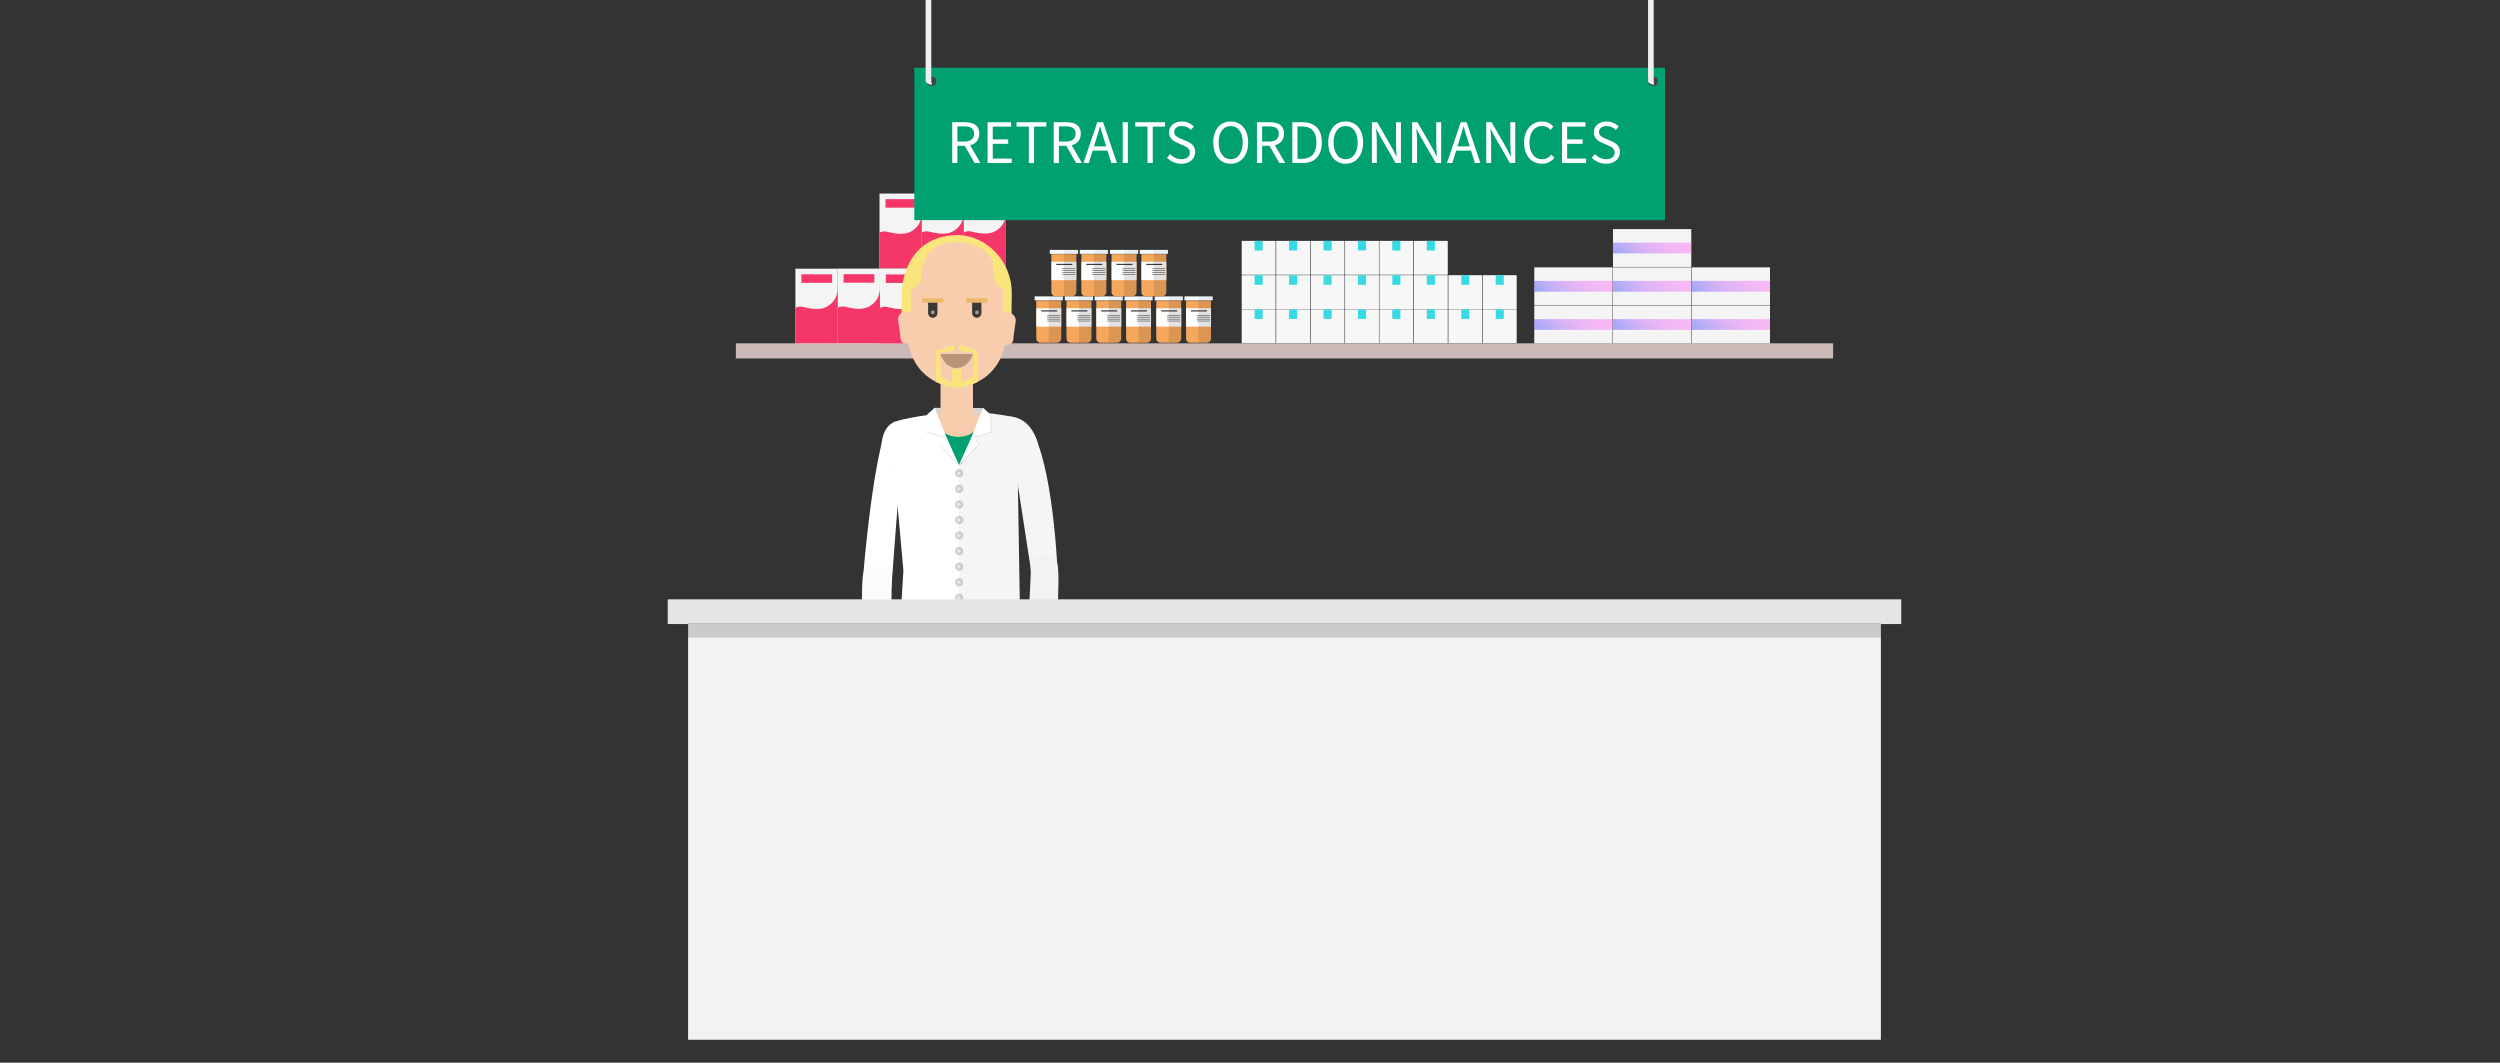 <?xml version="1.0" encoding="utf-8"?>
<!-- Generator: Adobe Illustrator 20.0.0, SVG Export Plug-In . SVG Version: 6.00 Build 0)  -->
<svg version="1.1" xmlns="http://www.w3.org/2000/svg" xmlns:xlink="http://www.w3.org/1999/xlink" x="0px" y="0px"
	 viewBox="0 0 442.944 188.278" enable-background="new 0 0 442.944 188.278" xml:space="preserve">
<rect x="0" y="0" width="442.944" height="188.278" fill="#333333" stroke="none"/>
<g id="Guides" display="none">
</g>
<g id="footer">
	<g id="RS">
	</g>
</g>
<g id="contact">
	<g id="Réseaux_Sociaux">
	</g>
	<g id="form">
		<g id="btn_valider">
		</g>
	</g>
</g>
<g id="les_offres">
	<g id="personnalisation">
		<g id="thème_complet">
		</g>
		<g id="logo">
		</g>
		<g id="couleurs">
		</g>
		<g id="image_banniere">
		</g>
	</g>
	<g id="détail_flexiweb_plus">
		<g id="btn_voir_la_video">
		</g>
		<g id="timeline_1_">
			<g id="_x35__1_">
			</g>
			<g id="_x34__1_">
			</g>
			<g id="_x33__1_">
			</g>
			<g id="_x32__1_">
			</g>
			<g id="_x31__1_">
			</g>
		</g>
		<g id="etape_5">
		</g>
		<g id="etape_4">
		</g>
		<g id="etape_3">
		</g>
		<g id="etape_2">
		</g>
		<g id="etape_1">
		</g>
	</g>
	<g id="tableau">
		<g id="optiweb">
			<g id="btn_je_m_x27_inscris_3_">
			</g>
		</g>
		<g id="flexiweb__x2B_">
			<g id="btn_je_m_x27_inscris_2_">
			</g>
		</g>
		<g id="flexiweb">
			<g id="btn_je_m_x27_inscris_1_">
			</g>
		</g>
		<g id="ecoweb">
			<g id="btn_je_m_x27_inscris">
			</g>
		</g>
	</g>
</g>
<g id="photo_bkgd_pharma">
</g>
<g id="chiffres">
	<g id="_x35_0_x25_">
	</g>
	<g id="_x37_3_x25_">
	</g>
	<g id="_x37_2_x25_">
	</g>
	<g id="_x38_5_x25_">
	</g>
</g>
<g id="map__x2B__testimoniaux">
	<g id="testimoniaux">
	</g>
	<g id="map">
		<g id="cursor_clients">
		</g>
	</g>
</g>
<g id="_x36__bonnes_raisons_de_choisir">
	<g id="coût">
	</g>
	<g id="accompagnement">
	</g>
	<g id="satisfaction">
	</g>
	<g id="fidelisation">
	</g>
	<g id="expertise">
	</g>
	<g id="dev_service_de_proximité">
	</g>
	<g id="timeline">
	</g>
</g>
<g id="les_garanties">
	<g id="borders">
	</g>
</g>
<g id="les_objectifs">
	<g id="Augmenter">
	</g>
	<g id="Connecter">
	</g>
	<g id="Gagner">
	</g>
	<g id="Simplifier">
	</g>
	<g id="Aider">
	</g>
	<g id="Innover">
	</g>
</g>
<g id="actualités">
	<g id="btn_voir_toutes_les_actus">
	</g>
	<g id="hover_article">
	</g>
</g>
<g id="à_propos">
	<g id="btn_video_président">
	</g>
</g>
<g id="click_to_call">
</g>
<g id="home">
	<g id="bouton_téléchargez_le_livre_blanc">
	</g>
	<g id="header">
	</g>
</g>
<g id="illustration_72_x25_">
	<g id="Calque_73">
	</g>
	<g id="Calque_74">
	</g>
	<rect id="etagere" x="130.379" y="60.829" fill="#CBB9B7" width="194.411" height="2.688"/>
	<rect id="bkgd_boite_medicament_1_" x="170.8" y="47.586" fill="#F4F4F4" width="7.498" height="13.317"/>
	<path fill="#F43768" d="M178.298,50.809c0,1.455-0.459,2.608-1.766,3.412
		c-1.451,0.892-3.295,0.372-4.53,0.107c-0.409-0.088-0.827,0.011-1.202,0.181v6.315h7.498V50.809z"/>
	<rect x="171.857" y="48.583" fill="#F43768" width="5.448" height="1.505"/>
	<rect id="bkgd_boite_medicament_2_" x="163.317" y="47.608" fill="#F4F4F4" width="7.498" height="13.317"/>
	<path fill="#F43768" d="M170.815,50.831c0,1.455-0.459,2.608-1.766,3.412
		c-1.451,0.892-3.295,0.372-4.53,0.107c-0.409-0.088-0.827,0.011-1.202,0.181v6.315h7.498V50.831z"/>
	<rect x="164.374" y="48.605" fill="#F43768" width="5.448" height="1.505"/>
	<rect id="bkgd_boite_medicament_3_" x="155.892" y="47.63" fill="#F4F4F4" width="7.498" height="13.317"/>
	<path fill="#F43768" d="M163.39,50.853c0,1.455-0.459,2.608-1.766,3.412
		c-1.451,0.892-3.295,0.372-4.53,0.107c-0.409-0.088-0.827,0.011-1.202,0.181v6.315h7.498V50.853z"/>
	<rect x="156.949" y="48.626" fill="#F43768" width="5.448" height="1.505"/>
	<rect id="bkgd_boite_medicament_8_" x="148.412" y="47.586" fill="#F4F4F4" width="7.498" height="13.317"/>
	<path fill="#F43768" d="M155.91,50.809c0,1.455-0.459,2.608-1.766,3.412
		c-1.451,0.892-3.295,0.372-4.53,0.107c-0.409-0.088-0.827,0.011-1.202,0.181v6.315h7.498V50.809z"/>
	<rect x="149.468" y="48.583" fill="#F43768" width="5.448" height="1.505"/>
	<rect id="bkgd_boite_medicament_7_" x="140.929" y="47.608" fill="#F4F4F4" width="7.498" height="13.317"/>
	<path fill="#F43768" d="M148.427,50.831c0,1.455-0.459,2.608-1.766,3.412
		c-1.451,0.892-3.295,0.372-4.53,0.107c-0.409-0.088-0.827,0.011-1.202,0.181v6.315h7.498V50.831z"/>
	<rect x="141.985" y="48.605" fill="#F43768" width="5.448" height="1.505"/>
	<rect id="bkgd_boite_medicament_15_" x="170.738" y="34.247" fill="#F4F4F4" width="7.498" height="13.317"/>
	<path fill="#F43768" d="M178.236,37.47c0,1.455-0.459,2.608-1.766,3.412
		c-1.451,0.892-3.295,0.372-4.53,0.107c-0.409-0.088-0.827,0.011-1.202,0.181v6.315h7.498V37.47z"/>
	<rect x="171.794" y="35.244" fill="#F43768" width="5.448" height="1.505"/>
	<rect id="bkgd_boite_medicament_14_" x="163.255" y="34.269" fill="#F4F4F4" width="7.498" height="13.317"/>
	<path fill="#F43768" d="M170.753,37.492c0,1.455-0.459,2.608-1.766,3.412
		c-1.451,0.892-3.295,0.372-4.53,0.107c-0.409-0.088-0.827,0.011-1.202,0.181v6.315h7.498V37.492z"/>
	<rect x="164.311" y="35.266" fill="#F43768" width="5.448" height="1.505"/>
	<rect id="bkgd_boite_medicament_13_" x="155.83" y="34.291" fill="#F4F4F4" width="7.498" height="13.317"/>
	<path fill="#F43768" d="M163.328,37.514c0,1.455-0.459,2.608-1.766,3.412
		c-1.451,0.892-3.295,0.372-4.53,0.107c-0.409-0.088-0.827,0.011-1.202,0.181v6.315h7.498V37.514z"/>
	<rect x="156.887" y="35.287" fill="#F43768" width="5.448" height="1.505"/>
	<rect x="220.001" y="54.801" fill="#F7F7F7" width="6.001" height="6.001"/>
	<rect x="222.285" y="54.801" fill="#37DAE2" width="1.433" height="1.703"/>
	<rect x="226.109" y="54.801" fill="#F7F7F7" width="6.001" height="6.001"/>
	<rect x="228.393" y="54.801" fill="#37DAE2" width="1.433" height="1.703"/>
	<rect x="232.217" y="54.801" fill="#F7F7F7" width="6.001" height="6.001"/>
	<rect x="234.501" y="54.801" fill="#37DAE2" width="1.433" height="1.703"/>
	<rect x="238.318" y="54.801" fill="#F7F7F7" width="6.001" height="6.001"/>
	<rect x="240.603" y="54.801" fill="#37DAE2" width="1.433" height="1.703"/>
	<rect x="244.403" y="54.801" fill="#F7F7F7" width="6.001" height="6.001"/>
	<rect x="246.687" y="54.801" fill="#37DAE2" width="1.433" height="1.703"/>
	<rect x="250.511" y="54.801" fill="#F7F7F7" width="6.001" height="6.001"/>
	<rect x="252.796" y="54.801" fill="#37DAE2" width="1.433" height="1.703"/>
	<rect x="256.62" y="54.801" fill="#F7F7F7" width="6.001" height="6.001"/>
	<rect x="258.904" y="54.801" fill="#37DAE2" width="1.433" height="1.703"/>
	<rect x="262.721" y="54.801" fill="#F7F7F7" width="6.001" height="6.001"/>
	<rect x="265.005" y="54.801" fill="#37DAE2" width="1.433" height="1.703"/>
	<rect x="220.001" y="48.757" fill="#F7F7F7" width="6.001" height="6.001"/>
	<rect x="222.285" y="48.757" fill="#37DAE2" width="1.433" height="1.703"/>
	<rect x="226.109" y="48.757" fill="#F7F7F7" width="6.001" height="6.001"/>
	<rect x="228.393" y="48.757" fill="#37DAE2" width="1.433" height="1.703"/>
	<rect x="232.217" y="48.757" fill="#F7F7F7" width="6.001" height="6.001"/>
	<rect x="234.501" y="48.757" fill="#37DAE2" width="1.433" height="1.703"/>
	<rect x="238.318" y="48.757" fill="#F7F7F7" width="6.001" height="6.001"/>
	<rect x="240.603" y="48.757" fill="#37DAE2" width="1.433" height="1.703"/>
	<rect x="244.403" y="48.757" fill="#F7F7F7" width="6.001" height="6.001"/>
	<rect x="246.687" y="48.757" fill="#37DAE2" width="1.433" height="1.703"/>
	<rect x="250.511" y="48.757" fill="#F7F7F7" width="6.001" height="6.001"/>
	<rect x="252.796" y="48.757" fill="#37DAE2" width="1.433" height="1.703"/>
	<rect x="220.001" y="42.678" fill="#F7F7F7" width="6.001" height="6.001"/>
	<rect x="222.285" y="42.678" fill="#37DAE2" width="1.433" height="1.703"/>
	<rect x="226.109" y="42.678" fill="#F7F7F7" width="6.001" height="6.001"/>
	<rect x="228.393" y="42.678" fill="#37DAE2" width="1.433" height="1.703"/>
	<rect x="232.217" y="42.678" fill="#F7F7F7" width="6.001" height="6.001"/>
	<rect x="234.501" y="42.678" fill="#37DAE2" width="1.433" height="1.703"/>
	<rect x="238.318" y="42.678" fill="#F7F7F7" width="6.001" height="6.001"/>
	<rect x="240.603" y="42.678" fill="#37DAE2" width="1.433" height="1.703"/>
	<rect x="244.403" y="42.678" fill="#F7F7F7" width="6.001" height="6.001"/>
	<rect x="246.687" y="42.678" fill="#37DAE2" width="1.433" height="1.703"/>
	<rect x="250.511" y="42.678" fill="#F7F7F7" width="6.001" height="6.001"/>
	<rect x="252.796" y="42.678" fill="#37DAE2" width="1.433" height="1.703"/>
	<rect x="256.62" y="48.757" fill="#F7F7F7" width="6.001" height="6.001"/>
	<rect x="258.904" y="48.757" fill="#37DAE2" width="1.433" height="1.703"/>
	<rect x="262.721" y="48.757" fill="#F7F7F7" width="6.001" height="6.001"/>
	<rect x="265.005" y="48.757" fill="#37DAE2" width="1.433" height="1.703"/>
	<path id="bkgd_flacon" fill="#F5A75C" d="M183.608,53.217v4.654v1.908v0.214c0,0.401,0.328,0.729,0.729,0.729
		h2.959c0.401,0,0.729-0.328,0.729-0.729v-0.214v-1.908v-4.654H183.608z"/>
	<rect id="bouchon" x="183.319" y="52.51" fill="#F4FAFF" width="4.996" height="0.708"/>
	<rect id="ombre_bouchon" x="185.817" y="52.51" opacity="0.05" fill="#111111" width="2.498" height="0.708"/>
	<rect id="ombre_sous_bouchon_14_" x="183.608" y="53.217" opacity="0.18" fill="#111111" width="4.417" height="0.172"/>
	<rect id="etiquette" x="183.608" y="54.611" fill="#FDFDFD" width="4.417" height="3.26"/>
	<rect id="nom_medicament" x="184.477" y="54.976" fill="#3D3D3D" width="2.831" height="0.214"/>
	<rect id="texte_6_" x="185.528" y="55.807" fill="#3D3D3D" width="2.316" height="0.094"/>
	<rect id="texte_5_" x="185.528" y="56.147" fill="#3D3D3D" width="2.316" height="0.094"/>
	<rect id="texte_4_" x="185.528" y="56.498" fill="#3D3D3D" width="2.316" height="0.094"/>
	<rect id="texte" x="185.528" y="56.833" fill="#3D3D3D" width="2.316" height="0.094"/>
	<path id="ombre_droite" opacity="0.11" fill="#111111" d="M187.296,60.723H185.817v-7.505h2.209v4.654v1.908v0.214
		C188.026,60.394,187.697,60.723,187.296,60.723z"/>
	<path id="bkgd_flacon_32_" fill="#F5A75C" d="M186.283,44.985v4.654v1.908v0.214
		c0,0.401,0.328,0.729,0.729,0.729h2.959c0.401,0,0.729-0.328,0.729-0.729v-0.214V49.638v-4.654H186.283z
		"/>
	<rect id="bouchon_32_" x="185.994" y="44.277" fill="#F4FAFF" width="4.996" height="0.708"/>
	<rect id="ombre_bouchon_34_" x="188.492" y="44.277" opacity="0.05" fill="#111111" width="2.498" height="0.708"/>
	<rect id="ombre_sous_bouchon_35_" x="186.283" y="44.985" opacity="0.18" fill="#111111" width="4.417" height="0.172"/>
	<rect id="etiquette_32_" x="186.283" y="46.379" fill="#FDFDFD" width="4.417" height="3.26"/>
	<rect id="nom_medicament_16_" x="187.151" y="46.743" fill="#3D3D3D" width="2.831" height="0.214"/>
	<rect id="texte_67_" x="188.202" y="47.574" fill="#3D3D3D" width="2.316" height="0.094"/>
	<rect id="texte_66_" x="188.202" y="47.914" fill="#3D3D3D" width="2.316" height="0.094"/>
	<rect id="texte_65_" x="188.202" y="48.266" fill="#3D3D3D" width="2.316" height="0.094"/>
	<rect id="texte_64_" x="188.202" y="48.6" fill="#3D3D3D" width="2.316" height="0.094"/>
	<path id="ombre_droite_32_" opacity="0.11" fill="#111111" d="M189.971,52.49h-1.479v-7.505h2.209v4.654v1.908
		v0.214C190.7,52.162,190.372,52.49,189.971,52.49z"/>
	<path id="bkgd_flacon_1_" fill="#F5A75C" d="M188.958,53.217v4.654v1.908v0.214
		c0,0.401,0.328,0.729,0.729,0.729h2.958c0.401,0,0.729-0.328,0.729-0.729v-0.214v-1.908v-4.654H188.958
		z"/>
	<rect id="bouchon_1_" x="188.668" y="52.51" fill="#F4FAFF" width="4.996" height="0.708"/>
	<rect id="ombre_bouchon_13_" x="191.166" y="52.51" opacity="0.05" fill="#111111" width="2.498" height="0.708"/>
	<rect id="ombre_sous_bouchon_13_" x="188.958" y="53.217" opacity="0.18" fill="#111111" width="4.417" height="0.172"/>
	<rect id="etiquette_1_" x="188.958" y="54.611" fill="#FDFDFD" width="4.417" height="3.26"/>
	<rect id="nom_medicament_1_" x="189.826" y="54.976" fill="#3D3D3D" width="2.831" height="0.214"/>
	<rect id="texte_18_" x="190.877" y="55.807" fill="#3D3D3D" width="2.316" height="0.094"/>
	<rect id="texte_17_" x="190.877" y="56.147" fill="#3D3D3D" width="2.316" height="0.094"/>
	<rect id="texte_16_" x="190.877" y="56.498" fill="#3D3D3D" width="2.316" height="0.094"/>
	<rect id="texte_7_" x="190.877" y="56.833" fill="#3D3D3D" width="2.316" height="0.094"/>
	<path id="ombre_droite_1_" opacity="0.11" fill="#111111" d="M192.646,60.723h-1.479v-7.505h2.209v4.654v1.908
		v0.214C193.375,60.394,193.047,60.723,192.646,60.723z"/>
	<path id="bkgd_flacon_16_" fill="#F5A75C" d="M194.238,53.217v4.654v1.908v0.214
		c0,0.401,0.328,0.729,0.729,0.729h2.958c0.401,0,0.729-0.328,0.729-0.729v-0.214v-1.908v-4.654
		H194.238z"/>
	<rect id="bouchon_16_" x="193.948" y="52.51" fill="#F4FAFF" width="4.996" height="0.708"/>
	<rect id="ombre_bouchon_18_" x="196.446" y="52.51" opacity="0.05" fill="#111111" width="2.498" height="0.708"/>
	<rect id="ombre_sous_bouchon_19_" x="194.238" y="53.217" opacity="0.18" fill="#111111" width="4.417" height="0.172"/>
	<rect id="etiquette_16_" x="194.238" y="54.611" fill="#FDFDFD" width="4.417" height="3.26"/>
	<rect id="nom_medicament_4_" x="195.106" y="54.976" fill="#3D3D3D" width="2.831" height="0.214"/>
	<rect id="texte_22_" x="196.157" y="55.807" fill="#3D3D3D" width="2.316" height="0.094"/>
	<rect id="texte_21_" x="196.157" y="56.147" fill="#3D3D3D" width="2.316" height="0.094"/>
	<rect id="texte_20_" x="196.157" y="56.498" fill="#3D3D3D" width="2.316" height="0.094"/>
	<rect id="texte_19_" x="196.157" y="56.833" fill="#3D3D3D" width="2.316" height="0.094"/>
	<path id="ombre_droite_16_" opacity="0.11" fill="#111111" d="M197.926,60.723h-1.479v-7.505h2.209v4.654v1.908
		v0.214C198.655,60.394,198.327,60.723,197.926,60.723z"/>
	<path id="bkgd_flacon_23_" fill="#F5A75C" d="M199.518,53.217v4.654v1.908v0.214
		c0,0.401,0.328,0.729,0.729,0.729h2.958c0.401,0,0.729-0.328,0.729-0.729v-0.214v-1.908v-4.654
		H199.518z"/>
	<rect id="bouchon_23_" x="199.228" y="52.51" fill="#F4FAFF" width="4.996" height="0.708"/>
	<rect id="ombre_bouchon_26_" x="201.726" y="52.51" opacity="0.05" fill="#111111" width="2.498" height="0.708"/>
	<rect id="ombre_sous_bouchon_27_" x="199.518" y="53.217" opacity="0.18" fill="#111111" width="4.417" height="0.172"/>
	<rect id="etiquette_23_" x="199.518" y="54.611" fill="#FDFDFD" width="4.417" height="3.26"/>
	<rect id="nom_medicament_8_" x="200.386" y="54.976" fill="#3D3D3D" width="2.831" height="0.214"/>
	<rect id="texte_38_" x="201.437" y="55.807" fill="#3D3D3D" width="2.316" height="0.094"/>
	<rect id="texte_37_" x="201.437" y="56.147" fill="#3D3D3D" width="2.316" height="0.094"/>
	<rect id="texte_36_" x="201.437" y="56.498" fill="#3D3D3D" width="2.316" height="0.094"/>
	<rect id="texte_35_" x="201.437" y="56.833" fill="#3D3D3D" width="2.316" height="0.094"/>
	<path id="ombre_droite_23_" opacity="0.11" fill="#111111" d="M203.206,60.723h-1.479v-7.505h2.209v4.654v1.908
		v0.214C203.935,60.394,203.607,60.723,203.206,60.723z"/>
	<path id="bkgd_flacon_20_" fill="#F5A75C" d="M204.867,53.217v4.654v1.908v0.214
		c0,0.401,0.328,0.729,0.729,0.729h2.958c0.401,0,0.729-0.328,0.729-0.729v-0.214v-1.908v-4.654
		H204.867z"/>
	<rect id="bouchon_20_" x="204.578" y="52.51" fill="#F4FAFF" width="4.996" height="0.708"/>
	<rect id="ombre_bouchon_23_" x="207.076" y="52.51" opacity="0.05" fill="#111111" width="2.498" height="0.708"/>
	<rect id="ombre_sous_bouchon_24_" x="204.867" y="53.217" opacity="0.18" fill="#111111" width="4.417" height="0.172"/>
	<rect id="etiquette_20_" x="204.867" y="54.611" fill="#FDFDFD" width="4.417" height="3.26"/>
	<rect id="nom_medicament_6_" x="205.736" y="54.976" fill="#3D3D3D" width="2.831" height="0.214"/>
	<rect id="texte_34_" x="206.786" y="55.807" fill="#3D3D3D" width="2.316" height="0.094"/>
	<rect id="texte_33_" x="206.786" y="56.147" fill="#3D3D3D" width="2.316" height="0.094"/>
	<rect id="texte_32_" x="206.786" y="56.498" fill="#3D3D3D" width="2.316" height="0.094"/>
	<rect id="texte_27_" x="206.786" y="56.833" fill="#3D3D3D" width="2.316" height="0.094"/>
	<path id="ombre_droite_20_" opacity="0.11" fill="#111111" d="M208.555,60.723h-1.479v-7.505h2.209v4.654v1.908
		v0.214C209.284,60.394,208.956,60.723,208.555,60.723z"/>
	<path id="bkgd_flacon_18_" fill="#F5A75C" d="M210.147,53.217v4.654v1.908v0.214
		c0,0.401,0.328,0.729,0.729,0.729h2.958c0.401,0,0.729-0.328,0.729-0.729v-0.214v-1.908v-4.654
		H210.147z"/>
	<rect id="bouchon_18_" x="209.858" y="52.51" fill="#F4FAFF" width="4.996" height="0.708"/>
	<rect id="ombre_bouchon_20_" x="212.356" y="52.51" opacity="0.05" fill="#111111" width="2.498" height="0.708"/>
	<rect id="ombre_sous_bouchon_22_" x="210.147" y="53.217" opacity="0.18" fill="#111111" width="4.417" height="0.172"/>
	<rect id="etiquette_18_" x="210.147" y="54.611" fill="#FDFDFD" width="4.417" height="3.26"/>
	<rect id="nom_medicament_5_" x="211.016" y="54.976" fill="#3D3D3D" width="2.831" height="0.214"/>
	<rect id="texte_26_" x="212.066" y="55.807" fill="#3D3D3D" width="2.316" height="0.094"/>
	<rect id="texte_25_" x="212.066" y="56.147" fill="#3D3D3D" width="2.316" height="0.094"/>
	<rect id="texte_24_" x="212.066" y="56.498" fill="#3D3D3D" width="2.316" height="0.094"/>
	<rect id="texte_23_" x="212.066" y="56.833" fill="#3D3D3D" width="2.316" height="0.094"/>
	<path id="ombre_droite_18_" opacity="0.11" fill="#111111" d="M213.835,60.723h-1.479v-7.505h2.209v4.654v1.908
		v0.214C214.564,60.394,214.236,60.723,213.835,60.723z"/>
	<path id="bkgd_flacon_30_" fill="#F5A75C" d="M191.598,44.985v4.654v1.908v0.214
		c0,0.401,0.328,0.729,0.729,0.729h2.958c0.401,0,0.729-0.328,0.729-0.729v-0.214V49.638v-4.654
		H191.598z"/>
	<rect id="bouchon_30_" x="191.308" y="44.277" fill="#F4FAFF" width="4.996" height="0.708"/>
	<rect id="ombre_bouchon_32_" x="193.806" y="44.277" opacity="0.05" fill="#111111" width="2.498" height="0.708"/>
	<rect id="ombre_sous_bouchon_33_" x="191.598" y="44.985" opacity="0.18" fill="#111111" width="4.417" height="0.172"/>
	<rect id="etiquette_30_" x="191.598" y="46.379" fill="#FDFDFD" width="4.417" height="3.26"/>
	<rect id="nom_medicament_15_" x="192.466" y="46.743" fill="#3D3D3D" width="2.831" height="0.214"/>
	<rect id="texte_63_" x="193.517" y="47.574" fill="#3D3D3D" width="2.316" height="0.094"/>
	<rect id="texte_62_" x="193.517" y="47.914" fill="#3D3D3D" width="2.316" height="0.094"/>
	<rect id="texte_61_" x="193.517" y="48.266" fill="#3D3D3D" width="2.316" height="0.094"/>
	<rect id="texte_60_" x="193.517" y="48.6" fill="#3D3D3D" width="2.316" height="0.094"/>
	<path id="ombre_droite_30_" opacity="0.11" fill="#111111" d="M195.286,52.49h-1.479v-7.505h2.209v4.654v1.908
		v0.214C196.015,52.162,195.687,52.49,195.286,52.49z"/>
	<path id="bkgd_flacon_28_" fill="#F5A75C" d="M196.947,44.985v4.654v1.908v0.214
		c0,0.401,0.328,0.729,0.729,0.729h2.958c0.401,0,0.729-0.328,0.729-0.729v-0.214V49.638v-4.654
		H196.947z"/>
	<rect id="bouchon_28_" x="196.658" y="44.277" fill="#F4FAFF" width="4.996" height="0.708"/>
	<rect id="ombre_bouchon_30_" x="199.156" y="44.277" opacity="0.05" fill="#111111" width="2.498" height="0.708"/>
	<rect id="ombre_sous_bouchon_31_" x="196.947" y="44.985" opacity="0.18" fill="#111111" width="4.417" height="0.172"/>
	<rect id="etiquette_28_" x="196.947" y="46.379" fill="#FDFDFD" width="4.417" height="3.26"/>
	<rect id="nom_medicament_10_" x="197.816" y="46.743" fill="#3D3D3D" width="2.831" height="0.214"/>
	<rect id="texte_59_" x="198.866" y="47.574" fill="#3D3D3D" width="2.316" height="0.094"/>
	<rect id="texte_58_" x="198.866" y="47.914" fill="#3D3D3D" width="2.316" height="0.094"/>
	<rect id="texte_57_" x="198.866" y="48.266" fill="#3D3D3D" width="2.316" height="0.094"/>
	<rect id="texte_43_" x="198.866" y="48.6" fill="#3D3D3D" width="2.316" height="0.094"/>
	<path id="ombre_droite_28_" opacity="0.11" fill="#111111" d="M200.635,52.49h-1.479v-7.505h2.209v4.654v1.908
		v0.214C201.364,52.162,201.036,52.49,200.635,52.49z"/>
	<path id="bkgd_flacon_26_" fill="#F5A75C" d="M202.227,44.985v4.654v1.908v0.214
		c0,0.401,0.328,0.729,0.729,0.729h2.958c0.401,0,0.729-0.328,0.729-0.729v-0.214V49.638v-4.654
		H202.227z"/>
	<rect id="bouchon_26_" x="201.938" y="44.277" fill="#F4FAFF" width="4.996" height="0.708"/>
	<rect id="ombre_bouchon_28_" x="204.436" y="44.277" opacity="0.05" fill="#111111" width="2.498" height="0.708"/>
	<rect id="ombre_sous_bouchon_29_" x="202.227" y="44.985" opacity="0.18" fill="#111111" width="4.417" height="0.172"/>
	<rect id="etiquette_26_" x="202.227" y="46.379" fill="#FDFDFD" width="4.417" height="3.26"/>
	<rect id="nom_medicament_9_" x="203.096" y="46.743" fill="#3D3D3D" width="2.831" height="0.214"/>
	<rect id="texte_42_" x="204.146" y="47.574" fill="#3D3D3D" width="2.316" height="0.094"/>
	<rect id="texte_41_" x="204.146" y="47.914" fill="#3D3D3D" width="2.316" height="0.094"/>
	<rect id="texte_40_" x="204.146" y="48.266" fill="#3D3D3D" width="2.316" height="0.094"/>
	<rect id="texte_39_" x="204.146" y="48.6" fill="#3D3D3D" width="2.316" height="0.094"/>
	<path id="ombre_droite_26_" opacity="0.11" fill="#111111" d="M205.915,52.49h-1.479v-7.505h2.209v4.654v1.908
		v0.214C206.644,52.162,206.316,52.49,205.915,52.49z"/>
	
		<rect id="bkgd_boite_1_" x="275.422" y="50.555" transform="matrix(-1.836970e-16 1 -1 -1.836970e-16 336.265 -221.283)" fill="#F4F4F4" width="6.705" height="13.872"/>
	
		<linearGradient id="gradient_2_" gradientUnits="userSpaceOnUse" x1="-1504.868" y1="-1628.514" x2="-1496.979" y2="-1620.624" gradientTransform="matrix(6.123234e-17 1 -1 6.123234e-17 -1345.795 1558.414)">
		<stop  offset="0" style="stop-color:#FF55F6"/>
		<stop  offset="0.131" style="stop-color:#FB54F6"/>
		<stop  offset="0.257" style="stop-color:#F052F7"/>
		<stop  offset="0.382" style="stop-color:#DC4EF7"/>
		<stop  offset="0.505" style="stop-color:#C149F8"/>
		<stop  offset="0.627" style="stop-color:#9E43F9"/>
		<stop  offset="0.749" style="stop-color:#733BFB"/>
		<stop  offset="0.871" style="stop-color:#3F31FD"/>
		<stop  offset="0.989" style="stop-color:#0626FF"/>
		<stop  offset="1" style="stop-color:#0025FF"/>
	</linearGradient>
	<polygon id="gradient_1_" opacity="0.91" fill="url(#gradient_2_)" fill-opacity="0.41" points="271.838,58.444 
		271.838,56.538 285.711,56.538 285.711,58.444 	"/>
	
		<rect id="bkgd_boite_3_" x="289.369" y="50.555" transform="matrix(-1.836970e-16 1 -1 -1.836970e-16 350.212 -235.23)" fill="#F4F4F4" width="6.705" height="13.872"/>
	
		<linearGradient id="gradient_3_" gradientUnits="userSpaceOnUse" x1="-1504.868" y1="-1642.46" x2="-1496.979" y2="-1634.571" gradientTransform="matrix(6.123234e-17 1 -1 6.123234e-17 -1345.795 1558.414)">
		<stop  offset="0" style="stop-color:#FF55F6"/>
		<stop  offset="0.131" style="stop-color:#FB54F6"/>
		<stop  offset="0.257" style="stop-color:#F052F7"/>
		<stop  offset="0.382" style="stop-color:#DC4EF7"/>
		<stop  offset="0.505" style="stop-color:#C149F8"/>
		<stop  offset="0.627" style="stop-color:#9E43F9"/>
		<stop  offset="0.749" style="stop-color:#733BFB"/>
		<stop  offset="0.871" style="stop-color:#3F31FD"/>
		<stop  offset="0.989" style="stop-color:#0626FF"/>
		<stop  offset="1" style="stop-color:#0025FF"/>
	</linearGradient>
	<polygon id="gradient_18_" opacity="0.91" fill="url(#gradient_3_)" fill-opacity="0.41" points="285.785,58.444 
		285.785,56.538 299.657,56.538 299.657,58.444 	"/>
	
		<rect id="bkgd_boite_4_" x="303.315" y="50.555" transform="matrix(-1.836970e-16 1 -1 -1.836970e-16 364.159 -249.177)" fill="#F4F4F4" width="6.705" height="13.872"/>
	
		<linearGradient id="gradient_4_" gradientUnits="userSpaceOnUse" x1="-1504.868" y1="-1656.407" x2="-1496.979" y2="-1648.518" gradientTransform="matrix(6.123234e-17 1 -1 6.123234e-17 -1345.795 1558.414)">
		<stop  offset="0" style="stop-color:#FF55F6"/>
		<stop  offset="0.131" style="stop-color:#FB54F6"/>
		<stop  offset="0.257" style="stop-color:#F052F7"/>
		<stop  offset="0.382" style="stop-color:#DC4EF7"/>
		<stop  offset="0.505" style="stop-color:#C149F8"/>
		<stop  offset="0.627" style="stop-color:#9E43F9"/>
		<stop  offset="0.749" style="stop-color:#733BFB"/>
		<stop  offset="0.871" style="stop-color:#3F31FD"/>
		<stop  offset="0.989" style="stop-color:#0626FF"/>
		<stop  offset="1" style="stop-color:#0025FF"/>
	</linearGradient>
	<polygon id="gradient_21_" opacity="0.91" fill="url(#gradient_4_)" fill-opacity="0.41" points="299.732,58.444 
		299.732,56.538 313.604,56.538 313.604,58.444 	"/>
	
		<rect id="bkgd_boite_8_" x="275.424" y="43.786" transform="matrix(-1.836970e-16 1 -1 -1.836970e-16 329.499 -228.054)" fill="#F4F4F4" width="6.705" height="13.872"/>
	
		<linearGradient id="gradient_5_" gradientUnits="userSpaceOnUse" x1="-1511.637" y1="-1628.515" x2="-1503.748" y2="-1620.626" gradientTransform="matrix(6.123234e-17 1 -1 6.123234e-17 -1345.795 1558.414)">
		<stop  offset="0" style="stop-color:#FF55F6"/>
		<stop  offset="0.131" style="stop-color:#FB54F6"/>
		<stop  offset="0.257" style="stop-color:#F052F7"/>
		<stop  offset="0.382" style="stop-color:#DC4EF7"/>
		<stop  offset="0.505" style="stop-color:#C149F8"/>
		<stop  offset="0.627" style="stop-color:#9E43F9"/>
		<stop  offset="0.749" style="stop-color:#733BFB"/>
		<stop  offset="0.871" style="stop-color:#3F31FD"/>
		<stop  offset="0.989" style="stop-color:#0626FF"/>
		<stop  offset="1" style="stop-color:#0025FF"/>
	</linearGradient>
	<polygon id="gradient_28_" opacity="0.91" fill="url(#gradient_5_)" fill-opacity="0.41" points="271.84,51.675 
		271.84,49.769 285.712,49.769 285.712,51.675 	"/>
	
		<rect id="bkgd_boite_7_" x="289.37" y="43.786" transform="matrix(-1.836970e-16 1 -1 -1.836970e-16 343.445 -242.001)" fill="#F4F4F4" width="6.705" height="13.872"/>
	
		<linearGradient id="gradient_6_" gradientUnits="userSpaceOnUse" x1="-1511.637" y1="-1642.462" x2="-1503.748" y2="-1634.573" gradientTransform="matrix(6.123234e-17 1 -1 6.123234e-17 -1345.795 1558.414)">
		<stop  offset="0" style="stop-color:#FF55F6"/>
		<stop  offset="0.131" style="stop-color:#FB54F6"/>
		<stop  offset="0.257" style="stop-color:#F052F7"/>
		<stop  offset="0.382" style="stop-color:#DC4EF7"/>
		<stop  offset="0.505" style="stop-color:#C149F8"/>
		<stop  offset="0.627" style="stop-color:#9E43F9"/>
		<stop  offset="0.749" style="stop-color:#733BFB"/>
		<stop  offset="0.871" style="stop-color:#3F31FD"/>
		<stop  offset="0.989" style="stop-color:#0626FF"/>
		<stop  offset="1" style="stop-color:#0025FF"/>
	</linearGradient>
	<polygon id="gradient_26_" opacity="0.91" fill="url(#gradient_6_)" fill-opacity="0.41" points="285.787,51.675 
		285.787,49.769 299.659,49.769 299.659,51.675 	"/>
	
		<rect id="bkgd_boite_5_" x="303.317" y="43.786" transform="matrix(-1.836970e-16 1 -1 -1.836970e-16 357.392 -255.947)" fill="#F4F4F4" width="6.705" height="13.872"/>
	
		<linearGradient id="gradient_7_" gradientUnits="userSpaceOnUse" x1="-1511.637" y1="-1656.409" x2="-1503.748" y2="-1648.52" gradientTransform="matrix(6.123234e-17 1 -1 6.123234e-17 -1345.795 1558.414)">
		<stop  offset="0" style="stop-color:#FF55F6"/>
		<stop  offset="0.131" style="stop-color:#FB54F6"/>
		<stop  offset="0.257" style="stop-color:#F052F7"/>
		<stop  offset="0.382" style="stop-color:#DC4EF7"/>
		<stop  offset="0.505" style="stop-color:#C149F8"/>
		<stop  offset="0.627" style="stop-color:#9E43F9"/>
		<stop  offset="0.749" style="stop-color:#733BFB"/>
		<stop  offset="0.871" style="stop-color:#3F31FD"/>
		<stop  offset="0.989" style="stop-color:#0626FF"/>
		<stop  offset="1" style="stop-color:#0025FF"/>
	</linearGradient>
	<polygon id="gradient_23_" opacity="0.91" fill="url(#gradient_7_)" fill-opacity="0.41" points="299.733,51.675 
		299.733,49.769 313.606,49.769 313.606,51.675 	"/>
	
		<rect id="bkgd_boite_12_" x="289.369" y="37.008" transform="matrix(-1.836970e-16 1 -1 -1.836970e-16 336.665 -248.777)" fill="#F4F4F4" width="6.705" height="13.872"/>
	
		<linearGradient id="gradient_8_" gradientUnits="userSpaceOnUse" x1="-1518.415" y1="-1642.46" x2="-1510.526" y2="-1634.571" gradientTransform="matrix(6.123234e-17 1 -1 6.123234e-17 -1345.795 1558.414)">
		<stop  offset="0" style="stop-color:#FF55F6"/>
		<stop  offset="0.131" style="stop-color:#FB54F6"/>
		<stop  offset="0.257" style="stop-color:#F052F7"/>
		<stop  offset="0.382" style="stop-color:#DC4EF7"/>
		<stop  offset="0.505" style="stop-color:#C149F8"/>
		<stop  offset="0.627" style="stop-color:#9E43F9"/>
		<stop  offset="0.749" style="stop-color:#733BFB"/>
		<stop  offset="0.871" style="stop-color:#3F31FD"/>
		<stop  offset="0.989" style="stop-color:#0626FF"/>
		<stop  offset="1" style="stop-color:#0025FF"/>
	</linearGradient>
	<polygon id="gradient_39_" opacity="0.91" fill="url(#gradient_8_)" fill-opacity="0.41" points="285.785,44.897 
		285.785,42.991 299.657,42.991 299.657,44.897 	"/>
	<polygon fill="#D5D5D5" points="165.601,72.258 174.188,72.296 175.093,73.459 164.476,73.499 	"/>
	<polygon fill="#F7CDAD" points="166.642,67.162 166.642,70.351 166.658,79.172 172.402,79.172 172.386,67.162 	
		"/>
	<rect x="165.596" y="73.372" fill="#F7CDAD" width="8.984" height="4.345"/>
	<path fill="#00A071" d="M165.626,73.824c0,0,0.496,3.579,4.159,3.579c3.663,0,4.345-3.579,4.345-3.579
		l-3.839,8.312l-0.413,0.379l-4.438-7.517L165.626,73.824z"/>
	<path fill="#6F819B" d="M159.252,115.384c0,0,0.851,14.84,8.599,14.874
		c10.114,0.045,10.833-7.437,10.833-7.437l1.679-7.437H159.252z"/>
	<rect x="159.212" y="118.583" opacity="0.13" fill="#0A0A0A" width="21.059" height="0.213"/>
	<path fill="#F7CDAD" d="M169.573,68.674c0.931-0.055,7.165-0.692,8.578-7.952
		c0.369-7.43,0.422-7.746,0.422-7.746s0.316-5.164-2.319-7.325c-2.544-2.086-5.529-3.413-6.681-3.513
		V42.132c-0.018,0-0.039,0.002-0.059,0.003c-0.02-0.001-0.04-0.003-0.059-0.003v0.006
		c-1.152,0.1-4.137,1.427-6.681,3.513c-2.635,2.161-2.319,7.325-2.319,7.325
		s0.053,0.316,0.422,7.746c1.413,7.26,7.646,7.897,8.578,7.952
		C169.456,68.674,169.524,68.677,169.573,68.674z"/>
	<path fill="#F9E57C" d="M159.757,55.669v-3.741c0,0,0-10.065,9.755-10.276c5.441,0,9.863,4.836,9.758,10.475
		c-0.096,5.142-0.003,3.542-0.003,3.542s-1.547-0.343-1.547,0.369c-0.079-1.581,0-4.743,0-4.743
		s-1.901-0.848-1.818-3.873c0.811-4.813-12.944-8.011-12.647,2.055
		c-0.26,1.038-1.818,1.976-1.818,1.976v4.585C161.436,56.038,160.864,55.985,159.757,55.669z"/>
	<path fill="#F7CDAD" d="M161.973,60.886h-1.471c-0.766,0-0.983-0.627-0.983-1.392l-0.409-2.907
		c0-0.766,0.627-1.392,1.392-1.392h1.062c0.766,0,1.392,0.627,1.392,1.392v2.907
		C162.957,60.26,162.739,60.886,161.973,60.886z"/>
	<path fill="#3B3936" d="M164.44,53.178v2.304c0,0.455,0.369,0.823,0.823,0.823h0.007
		c0.455,0,0.823-0.369,0.823-0.823v-2.304H164.44z"/>
	<circle fill="#A19990" cx="165.267" cy="55.341" r="0.337"/>
	<rect x="163.373" y="52.843" fill="#E8BA69" width="3.781" height="0.793"/>
	<path fill="#3B3936" d="M173.886,53.187v2.287c0,0.455-0.369,0.823-0.823,0.823l0,0
		c-0.455,0-0.823-0.369-0.823-0.823v-2.287H173.886z"/>
	<circle fill="#A19990" cx="173.1" cy="55.341" r="0.337"/>
	<rect x="171.172" y="52.843" fill="#E8BA69" width="3.781" height="0.793"/>
	<path fill="#FFFFFF" d="M156.808,76.507c0,0-2.12,5.353-3.888,25.604
		c1.041,4.716,5.023,1.916,5.023,1.916s1.081-14.99,1.296-16.264
		C159.455,86.489,156.808,76.507,156.808,76.507z"/>
	<path fill="#FFFFFF" d="M183.311,77.198l-2.947,8.887l2.174,14.103c0,0,0.133,4.163,2.09,4.163
		c2.65-0,2.847-1.326,2.847-1.326S186.883,84.782,183.311,77.198z"/>
	<path fill="#FCFCFC" d="M157.735,121.836l-4.552,0.054c0,0-0.875-17.835-0.215-20.314
		c1.999-2.538,5.056-0.506,5.056-0.506L157.735,121.836z"/>
	<path fill="#FCFCFC" d="M181.652,122.537l4.562-0.032c0,0,2.007-20.274,1.071-22.777
		c-0.936-2.503-4.542-0.553-4.542-0.553L181.652,122.537z"/>
	<path fill="#FFFFFF" d="M178.865,73.826c0,0,3.641-0.268,5.054,4.839c-1.168,3.53-3.556,7.419-3.556,7.419
		L178.865,73.826z"/>
	<path fill="#FFFFFF" d="M158.614,83.676c-0.062-0.278-2.414-4.841-2.414-4.841s0-3.357,2.529-4.167
		C158.729,80.538,158.614,83.676,158.614,83.676z"/>
	<path fill="#FFFFFF" d="M180.77,136.497c-0.006-0.709,0.11-17.914,0.11-17.914l-0.517-31.456v-4.585
		c0.05-6.668-0.774-8.656-0.774-8.656s-2.237-0.465-5.704-0.827
		c-0.823,1.499-2.558,9.292-3.987,9.276c0,0-3.582-6.697-4.969-8.893
		c-3.242,0.47-6.907,1.126-6.907,1.693c0,5.381,1.277,16.8,2.039,25.936
		c0,0-0.762,12.395-0.941,16.792c-0.057,1.409-0.221,2.568-0.215,4.132l-0.193,14.502
		C158.713,136.497,179.678,136.497,180.77,136.497z"/>
	<path fill="#F7CDAD" d="M177.111,61.095h1.471c0.766,0,0.983-0.627,0.983-1.392l0.409-2.907
		c0-0.766-0.627-1.392-1.392-1.392h-1.062c-0.766,0-1.392,0.627-1.392,1.392v2.907
		C176.127,60.469,176.345,61.095,177.111,61.095z"/>
	<path fill="#BA9379" d="M166.642,62.719h5.744c0,0-0.685,2.424-2.872,2.477
		C167.327,65.248,166.642,62.719,166.642,62.719z"/>
	<path fill="#F9E57C" d="M173.253,62.187v5.446c0,0-1.819,1.046-3.798,1.041
		c-1.659-0.004-3.66-1.03-3.66-1.03v-5.461h0.7l0.147,3.939c0,0,0,1.26,2.093,1.499
		c0.02-2.192,0-2.299,0-2.299s0.779,0.36,1.539,0.02c0,0.72,0.06,2.239,0.06,2.239
		s2.159-0.179,2.179-1.539c0-1.3,0-3.859,0-3.859L173.253,62.187z"/>
	<path fill="#F9E57C" d="M165.796,62.183l3.199-1.088c0,0,0.42,0.948-0.12,1.088
		c-0.54,0.14-2.479,0.14-2.479,0.14L165.796,62.183z"/>
	<path fill="#F9E57C" d="M173.253,62.189l-3.199-1.088c0,0-0.42,0.942,0.12,1.082
		c0.54,0.14,2.479,0.146,2.479,0.146L173.253,62.189z"/>
	<polygon fill="#D5D5D5" points="174.273,72.349 172.159,77.624 169.975,82.484 173.412,78.837 172.799,77.438 
		175.633,76.614 175.633,73.633 	"/>
	<polyline fill="#D5D5D5" points="164.241,76.64 167.075,77.464 166.462,78.863 169.899,82.51 167.715,77.65 
		165.601,72.375 164.241,73.597 	"/>
	<polygon fill="#FFFFFF" points="164.241,73.48 165.601,72.258 167.715,77.533 169.899,82.394 166.462,78.746 
		167.075,77.347 164.241,76.523 	"/>
	<circle fill="#EEEEEE" stroke="#D5D5D5" stroke-width="0.5" stroke-miterlimit="10" cx="169.933" cy="83.852" r="0.505"/>
	<circle fill="#EEEEEE" stroke="#D5D5D5" stroke-width="0.5" stroke-miterlimit="10" cx="169.933" cy="86.61" r="0.505"/>
	<circle fill="#EEEEEE" stroke="#D5D5D5" stroke-width="0.5" stroke-miterlimit="10" cx="169.933" cy="89.369" r="0.505"/>
	<circle fill="#EEEEEE" stroke="#D5D5D5" stroke-width="0.5" stroke-miterlimit="10" cx="169.933" cy="92.127" r="0.505"/>
	<circle fill="#EEEEEE" stroke="#D5D5D5" stroke-width="0.5" stroke-miterlimit="10" cx="169.933" cy="94.886" r="0.505"/>
	<circle fill="#EEEEEE" stroke="#D5D5D5" stroke-width="0.5" stroke-miterlimit="10" cx="169.933" cy="97.644" r="0.505"/>
	<circle fill="#EEEEEE" stroke="#D5D5D5" stroke-width="0.5" stroke-miterlimit="10" cx="169.933" cy="100.402" r="0.505"/>
	<circle fill="#EEEEEE" stroke="#D5D5D5" stroke-width="0.5" stroke-miterlimit="10" cx="169.933" cy="103.161" r="0.505"/>
	<circle fill="#EEEEEE" stroke="#D5D5D5" stroke-width="0.5" stroke-miterlimit="10" cx="169.933" cy="105.919" r="0.505"/>
	<circle fill="#EEEEEE" stroke="#D5D5D5" stroke-width="0.5" stroke-miterlimit="10" cx="169.933" cy="108.708" r="0.505"/>
	<circle fill="#EEEEEE" stroke="#D5D5D5" stroke-width="0.5" stroke-miterlimit="10" cx="169.933" cy="111.466" r="0.505"/>
	<circle fill="#EEEEEE" stroke="#D5D5D5" stroke-width="0.5" stroke-miterlimit="10" cx="169.933" cy="114.225" r="0.505"/>
	<circle fill="#EEEEEE" stroke="#D5D5D5" stroke-width="0.5" stroke-miterlimit="10" cx="169.933" cy="116.983" r="0.505"/>
	<circle fill="#EEEEEE" stroke="#D5D5D5" stroke-width="0.5" stroke-miterlimit="10" cx="169.933" cy="119.742" r="0.505"/>
	<circle fill="#EEEEEE" stroke="#D5D5D5" stroke-width="0.5" stroke-miterlimit="10" cx="169.933" cy="122.5" r="0.505"/>
	<circle fill="#EEEEEE" stroke="#D5D5D5" stroke-width="0.5" stroke-miterlimit="10" cx="169.933" cy="125.259" r="0.505"/>
	<circle fill="#EEEEEE" stroke="#D5D5D5" stroke-width="0.5" stroke-miterlimit="10" cx="169.933" cy="128.017" r="0.505"/>
	<path opacity="0.04" fill="#0A0A0A" d="M187.29,99.472c-0.32-5.13-1.267-15.085-3.458-21.033
		c-1.134-4.615-4.967-4.689-4.967-4.689l-0.219-0.044c-1.057-0.218-2.099-0.366-4.235-0.59
		c-1.536,3.722-3.882,8.574-4.513,9.278l0.227,0.748c-0.147-0.408-0.227-0.631-0.227-0.631v53.986
		h10.872c0,0,0.241-18.317,0.042-22.071l-0.449-27.431v-1.12l2.087,14.086c0,0,0.116,0.773,0.208,1.388
		l-1.006,21.188l4.562-0.032C186.214,122.505,188.276,102.389,187.29,99.472z"/>
	<polygon fill="#FFFFFF" points="175.548,73.518 174.188,72.296 172.073,77.572 169.89,82.432 173.327,78.784 
		172.714,77.386 175.548,76.561 	"/>
	<rect id="comptoir" x="121.918" y="110.377" fill="#F2F2F2" width="211.332" height="73.846"/>
	<rect id="haut_comptoir" x="118.305" y="106.188" fill="#E5E5E5" width="218.557" height="4.379"/>
	<rect id="ombre_haut_comptoir" x="121.918" y="110.377" opacity="0.18" fill="#1E1E1E" width="211.332" height="2.586"/>
	<g id="illu_pharma_comptoir_73_x25_">
		<rect x="162" y="12" fill="#00A071" width="133" height="27"/>
		<g>
			<rect x="152.405" y="21.036" fill="none" width="150.359" height="22.829"/>
			<path fill="#FFFFFF" d="M172.676,28.882l-1.741-3.052h-1.311v3.052h-0.914v-7.227h2.258
				c1.477,0,2.534,0.528,2.534,2.026c0,1.124-0.639,1.807-1.619,2.05l1.828,3.15H172.676z
				 M169.625,25.082h1.212c1.124,0,1.752-0.463,1.752-1.399c0-0.947-0.628-1.289-1.752-1.289h-1.212
				V25.082z"/>
			<path fill="#FFFFFF" d="M174.981,21.656h4.164v0.771h-3.25v2.27h2.743v0.782h-2.743v2.622h3.36v0.782
				h-4.274V21.656z"/>
			<path fill="#FFFFFF" d="M182.288,22.426h-2.182v-0.771h5.288v0.771h-2.182v6.456h-0.925V22.426z"/>
			<path fill="#FFFFFF" d="M190.663,28.882l-1.741-3.052h-1.311v3.052h-0.914v-7.227h2.258
				c1.477,0,2.534,0.528,2.534,2.026c0,1.124-0.639,1.807-1.619,2.05l1.828,3.15H190.663z
				 M187.611,25.082h1.212c1.124,0,1.752-0.463,1.752-1.399c0-0.947-0.628-1.289-1.752-1.289h-1.212
				V25.082z"/>
			<path fill="#FFFFFF" d="M196.228,26.679h-2.633l-0.693,2.203h-0.937l2.445-7.227h1.035l2.446,7.227
				h-0.98L196.228,26.679z M195.998,25.941l-0.342-1.102c-0.265-0.805-0.496-1.598-0.728-2.435h-0.044
				c-0.22,0.837-0.451,1.63-0.716,2.435l-0.342,1.102H195.998z"/>
			<path fill="#FFFFFF" d="M198.919,21.656h0.914v7.227h-0.914V21.656z"/>
			<path fill="#FFFFFF" d="M203.315,22.426h-2.181v-0.771h5.288v0.771h-2.182v6.456h-0.926V22.426z"/>
			<path fill="#FFFFFF" d="M206.766,27.946l0.551-0.639c0.518,0.54,1.244,0.903,1.994,0.903
				c0.947,0,1.509-0.474,1.509-1.179c0-0.738-0.518-0.97-1.201-1.278l-1.035-0.451
				c-0.683-0.287-1.465-0.805-1.465-1.862c0-1.102,0.958-1.917,2.27-1.917
				c0.858,0,1.619,0.363,2.137,0.893l-0.496,0.595c-0.44-0.419-0.969-0.683-1.641-0.683
				c-0.805,0-1.345,0.407-1.345,1.058c0,0.693,0.628,0.958,1.201,1.2l1.024,0.441
				c0.837,0.363,1.487,0.859,1.487,1.928c0,1.146-0.937,2.06-2.457,2.06
				C208.286,29.014,207.394,28.596,206.766,27.946z"/>
			<path fill="#FFFFFF" d="M214.966,25.236c0-2.313,1.267-3.713,3.085-3.713c1.817,0,3.096,1.41,3.096,3.713
				c0,2.324-1.278,3.778-3.096,3.778C216.232,29.014,214.966,27.56,214.966,25.236z M220.187,25.236
				c0-1.796-0.848-2.908-2.137-2.908s-2.138,1.112-2.138,2.908c0,1.807,0.849,2.975,2.138,2.975
				S220.187,27.042,220.187,25.236z"/>
			<path fill="#FFFFFF" d="M226.668,28.882l-1.74-3.052h-1.312v3.052h-0.914v-7.227h2.259
				c1.476,0,2.533,0.528,2.533,2.026c0,1.124-0.639,1.807-1.619,2.05l1.829,3.15H226.668z
				 M223.616,25.082h1.212c1.124,0,1.752-0.463,1.752-1.399c0-0.947-0.628-1.289-1.752-1.289h-1.212
				V25.082z"/>
			<path fill="#FFFFFF" d="M228.973,21.656h1.807c2.226,0,3.415,1.288,3.415,3.58
				c0,2.303-1.189,3.646-3.371,3.646h-1.851V21.656z M230.714,28.133c1.686,0,2.534-1.068,2.534-2.897
				c0-1.818-0.849-2.831-2.534-2.831h-0.826v5.729H230.714z"/>
			<path fill="#FFFFFF" d="M235.332,25.236c0-2.313,1.268-3.713,3.085-3.713c1.818,0,3.096,1.41,3.096,3.713
				c0,2.324-1.277,3.778-3.096,3.778C236.599,29.014,235.332,27.56,235.332,25.236z M240.554,25.236
				c0-1.796-0.849-2.908-2.138-2.908s-2.137,1.112-2.137,2.908c0,1.807,0.848,2.975,2.137,2.975
				S240.554,27.042,240.554,25.236z"/>
			<path fill="#FFFFFF" d="M243.069,21.656h0.947l2.61,4.538l0.782,1.499h0.045
				c-0.045-0.728-0.11-1.543-0.11-2.303v-3.734h0.87v7.227h-0.947l-2.622-4.55l-0.782-1.487h-0.044
				c0.055,0.727,0.121,1.498,0.121,2.259v3.778h-0.87V21.656z"/>
			<path fill="#FFFFFF" d="M250.199,21.656h0.947l2.611,4.538l0.782,1.499h0.044
				c-0.044-0.728-0.11-1.543-0.11-2.303v-3.734h0.87v7.227h-0.947l-2.622-4.55l-0.782-1.487h-0.044
				c0.056,0.727,0.121,1.498,0.121,2.259v3.778h-0.87V21.656z"/>
			<path fill="#FFFFFF" d="M260.634,26.679h-2.633l-0.694,2.203h-0.937l2.446-7.227h1.035l2.445,7.227
				h-0.98L260.634,26.679z M260.403,25.941l-0.342-1.102c-0.264-0.805-0.495-1.598-0.727-2.435h-0.044
				c-0.221,0.837-0.452,1.63-0.717,2.435l-0.341,1.102H260.403z"/>
			<path fill="#FFFFFF" d="M263.325,21.656h0.947l2.611,4.538l0.782,1.499h0.044
				c-0.044-0.728-0.11-1.543-0.11-2.303v-3.734h0.87v7.227h-0.947l-2.622-4.55l-0.782-1.487h-0.044
				c0.056,0.727,0.121,1.498,0.121,2.259v3.778h-0.87V21.656z"/>
			<path fill="#FFFFFF" d="M270.037,25.269c0-2.325,1.366-3.746,3.206-3.746c0.881,0,1.564,0.419,1.982,0.893
				l-0.495,0.595c-0.386-0.407-0.859-0.683-1.477-0.683c-1.366,0-2.27,1.123-2.27,2.919
				c0,1.818,0.87,2.964,2.236,2.964c0.694,0,1.212-0.309,1.675-0.815l0.507,0.573
				c-0.573,0.661-1.278,1.046-2.215,1.046C271.381,29.014,270.037,27.626,270.037,25.269z"/>
			<path fill="#FFFFFF" d="M276.749,21.656h4.164v0.771h-3.25v2.27h2.743v0.782h-2.743v2.622h3.36v0.782
				h-4.274V21.656z"/>
			<path fill="#FFFFFF" d="M282.028,27.946l0.551-0.639c0.518,0.54,1.244,0.903,1.994,0.903
				c0.947,0,1.509-0.474,1.509-1.179c0-0.738-0.518-0.97-1.201-1.278l-1.035-0.451
				c-0.683-0.287-1.465-0.805-1.465-1.862c0-1.102,0.958-1.917,2.27-1.917
				c0.858,0,1.619,0.363,2.137,0.893l-0.496,0.595c-0.44-0.419-0.969-0.683-1.641-0.683
				c-0.805,0-1.345,0.407-1.345,1.058c0,0.693,0.628,0.958,1.201,1.2l1.024,0.441
				c0.837,0.363,1.487,0.859,1.487,1.928c0,1.146-0.937,2.06-2.457,2.06
				C283.548,29.014,282.656,28.596,282.028,27.946z"/>
		</g>
		<path fill="#444444" d="M164.846,13.601h0.467c0.305,0,0.554,0.249,0.554,0.554v0.467
			c0,0.305-0.249,0.554-0.554,0.554h-0.467c-0.305,0-0.554-0.249-0.554-0.554v-0.467
			C164.292,13.85,164.541,13.601,164.846,13.601z"/>
		<path fill="#EFEFEF" d="M165,0v14.419C165,14.634,165.255,15,165.031,15h-0.118C164.688,15,164,14.634,164,14.419
			V0"/>
		<path fill="#444444" d="M292.67,13.601h0.466c0.305,0,0.554,0.249,0.554,0.554v0.467
			c0,0.305-0.249,0.554-0.554,0.554h-0.466c-0.305,0-0.554-0.249-0.554-0.554v-0.467
			C292.116,13.85,292.366,13.601,292.67,13.601z"/>
		<path fill="#EFEFEF" d="M293,0v14.419C293,14.634,293.167,15,292.943,15h-0.074C292.644,15,292,14.634,292,14.419
			V0"/>
	</g>
</g>
</svg>
